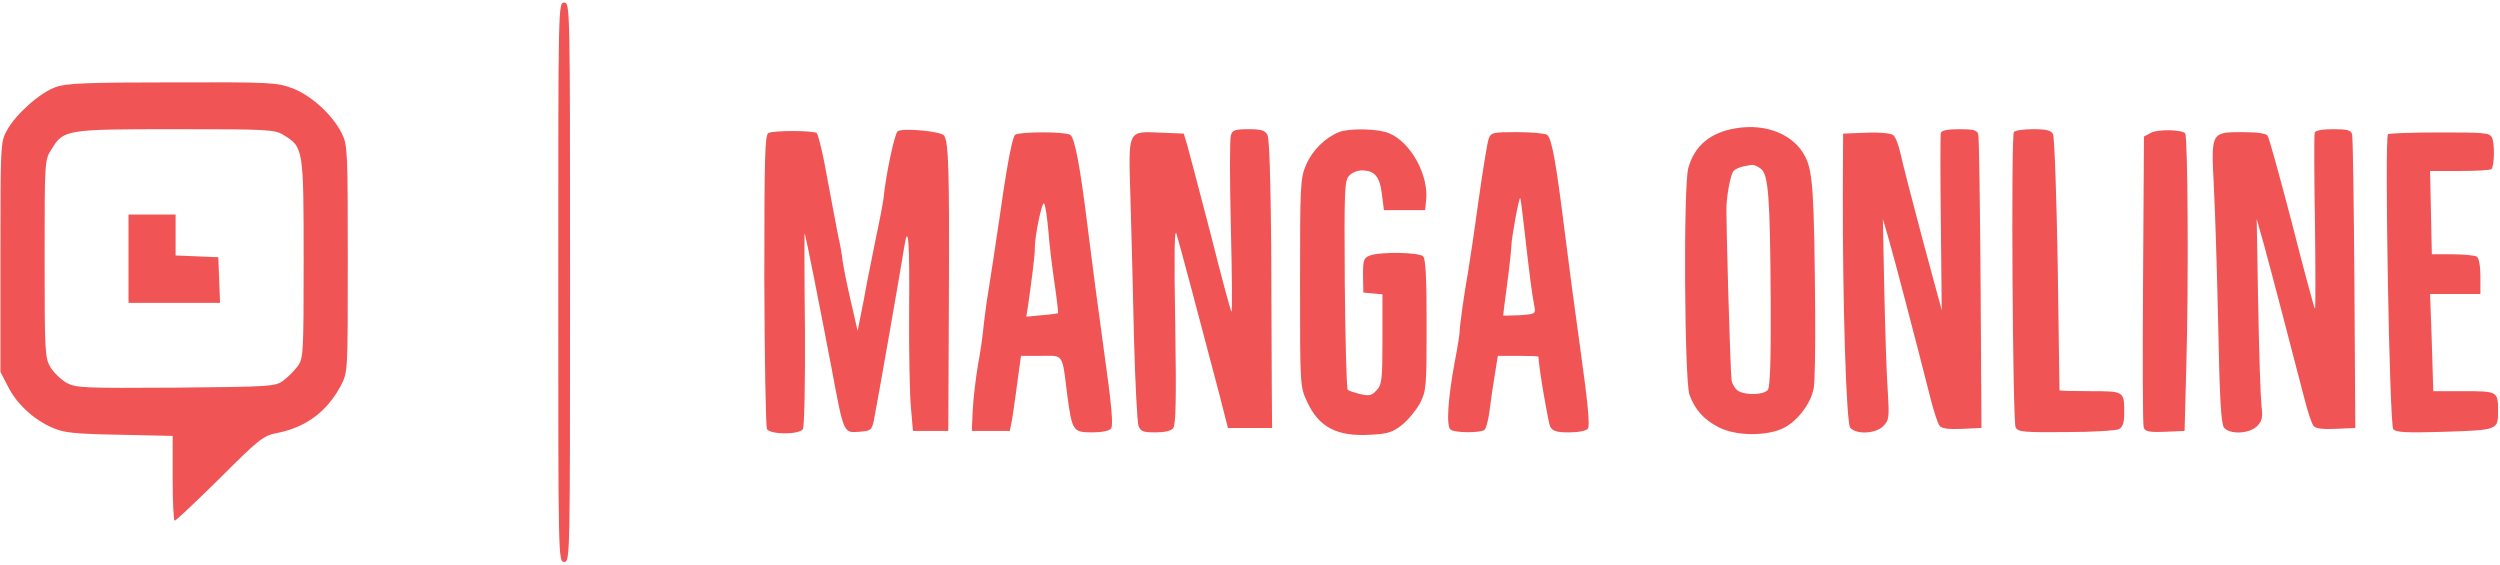 <svg  viewBox="0 0 310 70" fill="none" xmlns="http://www.w3.org/2000/svg">
<path d="M69.225 35C69.225 69.419 69.225 69.675 69.955 69.675C70.685 69.675 70.685 69.419 70.685 35C70.685 0.58 70.685 0.325 69.955 0.325C69.225 0.325 69.225 0.58 69.225 35Z" fill="#F05454"/>
<path d="M6.92 10.8C4.985 11.457 1.919 14.195 0.86 16.166C0.057 17.626 0.057 17.918 0.057 31.898V46.133L0.97 47.885C2.029 50.038 4.109 51.972 6.409 52.995C7.869 53.651 8.963 53.797 14.767 53.907L21.41 54.053V59.309C21.41 62.193 21.52 64.565 21.666 64.565C21.811 64.565 24.33 62.193 27.25 59.309C32.287 54.272 32.652 54.017 34.55 53.651C38.054 52.922 40.609 50.95 42.288 47.775C43.127 46.133 43.127 46.096 43.127 32.08C43.127 18.831 43.091 17.954 42.398 16.567C41.266 14.268 38.638 11.859 36.266 10.947C34.258 10.216 33.601 10.18 21.3 10.216C10.898 10.216 8.161 10.326 6.92 10.8ZM35.17 16.75C37.616 18.21 37.653 18.465 37.653 32.153C37.653 43.979 37.616 44.49 36.886 45.439C36.484 45.986 35.681 46.789 35.134 47.191C34.185 47.921 33.601 47.958 21.848 48.067C10.387 48.14 9.475 48.103 8.27 47.483C7.577 47.081 6.664 46.206 6.263 45.548C5.569 44.38 5.532 43.651 5.532 32.08C5.532 20.035 5.532 19.816 6.372 18.538C7.869 16.056 8.124 16.02 21.775 16.02C33.273 16.02 34.075 16.056 35.17 16.75Z" fill="#F05454"/>
<path d="M15.935 32.08V37.555H21.593H27.287L27.177 34.708L27.067 31.898L24.439 31.788L21.775 31.678V29.16V26.605H18.855H15.935V32.08Z" fill="#F05454"/>
<path d="M215.225 15.911C212.086 16.422 210.115 18.064 209.348 20.838C208.728 23.028 208.874 47.227 209.494 48.943C210.151 50.768 211.246 52.009 213.071 52.958C215.225 54.09 219.13 54.126 221.247 53.031C222.926 52.155 224.569 50.002 224.897 48.14C225.043 47.447 225.116 43.176 225.08 38.65C224.97 24.05 224.788 21.276 223.875 19.488C222.525 16.713 219.021 15.254 215.225 15.911ZM218.327 20.911C219.276 21.605 219.495 24.233 219.568 37.336C219.605 44.819 219.495 47.994 219.203 48.359C218.729 48.943 216.575 49.053 215.59 48.505C215.225 48.322 214.823 47.702 214.714 47.154C214.568 46.315 213.984 26.569 214.093 25.328C214.203 23.648 214.641 21.605 214.933 21.239C215.225 20.875 215.955 20.619 217.269 20.436C217.451 20.436 217.962 20.619 218.327 20.911Z" fill="#F05454"/>
<path d="M95.286 16.494C94.848 16.75 94.775 19.305 94.775 34.781C94.811 44.672 94.957 52.958 95.103 53.214C95.541 53.907 99.118 53.907 99.556 53.214C99.739 52.922 99.849 47.812 99.812 40.767C99.739 34.233 99.739 28.904 99.775 28.941C99.885 29.014 101.674 38.102 103.17 45.95C104.63 53.761 104.594 53.688 106.528 53.542C107.952 53.432 108.098 53.359 108.353 52.155C108.682 50.586 111.784 32.883 112.113 30.693C112.624 27.445 112.806 29.817 112.733 38.577C112.697 43.541 112.806 48.907 112.952 50.513L113.208 53.432H115.398H117.588L117.661 37.19C117.734 20.984 117.624 17.699 117.077 16.823C116.748 16.276 111.967 15.838 111.31 16.276C110.945 16.531 109.85 21.605 109.558 24.598C109.485 25.181 109.083 27.335 108.645 29.343C108.244 31.35 107.733 33.905 107.514 35C107.331 36.095 106.966 37.92 106.747 39.015L106.346 41.023L105.506 37.373C105.032 35.365 104.594 33.102 104.484 32.372C104.411 31.605 104.156 30.218 103.937 29.27C103.754 28.284 103.134 25.108 102.586 22.116C102.075 19.159 101.455 16.64 101.272 16.494C100.688 16.166 95.906 16.166 95.286 16.494Z" fill="#F05454"/>
<path d="M152.628 16.787C152.482 17.224 152.482 22.334 152.628 28.211C152.774 34.051 152.81 38.76 152.701 38.65C152.591 38.541 151.423 34.197 150.109 28.977C148.759 23.758 147.445 18.831 147.226 18.027L146.788 16.567L144.16 16.458C139.707 16.276 139.926 15.874 140.181 24.707C140.291 28.868 140.51 36.679 140.619 42.117C140.765 47.52 141.021 52.337 141.167 52.776C141.422 53.505 141.751 53.615 143.284 53.615C144.379 53.615 145.218 53.432 145.474 53.104C145.802 52.703 145.875 49.49 145.729 40.219C145.583 31.861 145.62 28.247 145.875 28.977C146.204 30 148.941 40.292 151.241 49.053L152.263 53.068H155H157.738L157.701 48.14C157.701 45.439 157.665 37.409 157.628 30.328C157.555 22.371 157.409 17.151 157.154 16.713C156.862 16.166 156.387 16.02 154.818 16.02C153.139 16.02 152.81 16.13 152.628 16.787Z" fill="#F05454"/>
<path d="M166.023 16.385C164.308 17.078 162.738 18.648 161.972 20.4C161.242 22.079 161.205 22.773 161.205 35.073C161.205 47.848 161.205 47.958 162.081 49.819C163.541 52.995 165.804 54.163 169.965 53.907C172.082 53.797 172.703 53.615 173.871 52.666C174.637 52.045 175.623 50.841 176.097 49.965C176.864 48.432 176.9 47.921 176.9 40.292C176.9 34.489 176.791 32.117 176.462 31.788C175.951 31.277 171.17 31.204 169.892 31.678C169.089 31.971 169.016 32.226 169.016 34.124L169.053 36.278L170.257 36.387L171.425 36.496V42.081C171.425 47.081 171.352 47.702 170.695 48.395C170.111 49.053 169.783 49.126 168.688 48.87C167.958 48.688 167.228 48.468 167.118 48.322C166.972 48.176 166.826 42.337 166.753 35.292C166.68 23.685 166.717 22.444 167.264 21.823C167.593 21.422 168.323 21.13 168.87 21.13C170.44 21.13 171.097 21.896 171.352 24.05L171.608 26.058H174.163H176.718L176.827 24.962C177.229 21.787 174.966 17.663 172.265 16.531C170.951 15.947 167.301 15.874 166.023 16.385Z" fill="#F05454"/>
<path d="M240.666 16.458C240.593 16.713 240.593 21.787 240.666 27.7L240.775 38.468L238.403 29.707C237.125 24.89 235.884 20.108 235.665 19.049C235.446 18.027 235.045 16.969 234.753 16.75C234.461 16.531 233.147 16.385 231.395 16.458L228.548 16.567L228.511 23.685C228.475 37.847 228.949 52.447 229.424 53.031C230.154 53.907 232.563 53.797 233.512 52.849C234.242 52.118 234.278 51.79 234.096 48.724C233.95 46.899 233.767 41.278 233.658 36.278L233.475 27.152L234.169 29.525C234.826 31.752 237.709 42.775 239.388 49.417C239.79 51.023 240.301 52.556 240.52 52.812C240.775 53.141 241.651 53.25 243.294 53.177L245.703 53.068L245.593 35.182C245.52 25.328 245.411 17.006 245.301 16.64C245.155 16.13 244.681 16.02 242.965 16.02C241.578 16.02 240.775 16.166 240.666 16.458Z" fill="#F05454"/>
<path d="M249.718 16.385C249.353 16.969 249.572 52.301 249.937 52.995C250.265 53.578 250.886 53.615 256.215 53.578C259.427 53.578 262.383 53.396 262.748 53.214C263.223 52.958 263.405 52.41 263.405 51.242C263.405 48.505 263.442 48.505 259.171 48.505C257.091 48.505 255.375 48.468 255.375 48.395C255.375 48.359 255.266 41.351 255.156 32.81C255.01 24.269 254.755 17.006 254.572 16.64C254.317 16.166 253.769 16.02 252.09 16.02C250.922 16.02 249.864 16.166 249.718 16.385Z" fill="#F05454"/>
<path d="M266.727 16.458L265.851 16.933L265.741 34.635C265.668 44.38 265.705 52.63 265.814 52.995C265.997 53.505 266.398 53.615 268.442 53.542L270.888 53.432L271.107 45.22C271.399 35.182 271.289 16.86 270.961 16.531C270.486 16.056 267.603 16.02 266.727 16.458Z" fill="#F05454"/>
<path d="M287.021 16.458C286.948 16.713 286.948 21.787 287.057 27.7C287.13 33.613 287.13 38.395 287.057 38.285C286.948 38.175 285.67 33.431 284.21 27.7C282.714 21.97 281.363 17.078 281.181 16.823C280.962 16.531 279.83 16.385 277.969 16.385C274.209 16.385 274.173 16.458 274.501 22.773C274.647 25.364 274.903 33.139 275.049 40.001C275.231 49.417 275.414 52.593 275.779 53.031C276.509 53.907 278.918 53.797 279.867 52.849C280.524 52.191 280.597 51.79 280.414 50.184C280.305 49.162 280.122 43.541 280.013 37.737L279.83 27.152L280.706 30.255C281.473 33.029 283.663 41.388 285.743 49.417C286.145 51.023 286.656 52.556 286.875 52.812C287.13 53.141 288.006 53.25 289.649 53.177L292.058 53.068L291.948 35.182C291.875 25.328 291.766 17.006 291.656 16.64C291.51 16.13 291.036 16.02 289.32 16.02C287.933 16.02 287.13 16.166 287.021 16.458Z" fill="#F05454"/>
<path d="M125.873 16.713C125.581 16.896 124.924 20.108 124.157 25.547C123.464 30.255 122.734 35.109 122.515 36.387C122.296 37.664 122.077 39.453 121.967 40.402C121.894 41.351 121.602 43.505 121.274 45.22C120.982 46.935 120.69 49.454 120.617 50.877L120.507 53.432H122.88H125.216L125.508 51.972C125.617 51.169 125.946 49.089 126.165 47.3L126.603 44.125H129.085C131.968 44.125 131.676 43.687 132.37 49.235C132.954 53.432 133.063 53.615 135.436 53.615C136.604 53.615 137.553 53.432 137.772 53.141C138.064 52.776 137.845 50.184 136.896 43.541C136.202 38.541 135.326 31.825 134.925 28.613C133.939 20.582 133.282 17.078 132.698 16.713C132.041 16.312 126.493 16.312 125.873 16.713ZM129.997 28.613C130.107 30.218 130.472 33.175 130.764 35.146C131.056 37.117 131.238 38.796 131.202 38.833C131.129 38.869 130.216 39.015 129.158 39.088L127.26 39.27L127.442 38.139C127.844 35.438 128.355 31.459 128.318 30.802C128.282 29.379 129.231 24.78 129.486 25.255C129.632 25.474 129.851 27.006 129.997 28.613Z" fill="#F05454"/>
<path d="M184.601 17.188C184.419 17.663 183.871 21.13 183.324 24.962C182.813 28.759 182.192 32.81 182.01 33.905C181.572 36.314 180.988 40.438 180.988 41.205C180.988 41.497 180.732 43.103 180.404 44.782C179.528 49.49 179.309 52.958 179.893 53.286C180.477 53.688 183.506 53.688 184.054 53.323C184.273 53.177 184.565 52.082 184.711 50.877C184.857 49.673 185.149 47.666 185.368 46.388L185.733 44.125H188.251C189.638 44.125 190.77 44.161 190.77 44.234C190.77 45.33 191.974 52.41 192.23 52.922C192.558 53.469 193.033 53.615 194.566 53.615C195.697 53.615 196.683 53.432 196.902 53.141C197.157 52.849 196.902 49.965 196.026 43.76C195.332 38.833 194.456 32.19 194.055 28.977C192.96 20.145 192.412 17.078 191.828 16.713C191.536 16.531 189.894 16.385 188.105 16.385C185.112 16.385 184.893 16.422 184.601 17.188ZM189.127 29.379C189.675 34.16 189.93 36.241 190.259 37.993C190.441 38.906 190.405 38.942 188.434 39.088C187.302 39.124 186.39 39.161 186.39 39.124C186.39 39.088 186.609 37.263 186.901 35.109C187.193 32.956 187.412 30.839 187.412 30.438C187.448 29.379 188.361 24.415 188.507 24.561C188.58 24.634 188.835 26.824 189.127 29.379Z" fill="#F05454"/>
<path d="M296.109 16.64C295.671 17.078 296.292 52.63 296.766 53.214C297.095 53.615 298.299 53.688 303.117 53.542C309.724 53.323 309.76 53.323 309.76 50.987C309.76 48.541 309.724 48.505 305.526 48.505H301.73L301.694 47.483C301.694 46.935 301.584 44.234 301.511 41.461L301.329 36.46H304.468H307.57V34.306C307.57 32.956 307.388 32.007 307.132 31.825C306.877 31.678 305.526 31.532 304.103 31.532H301.548L301.438 26.386L301.329 21.203H305.015C307.059 21.203 308.811 21.093 308.921 20.984C309.322 20.619 309.359 17.735 308.994 17.042C308.702 16.458 308.008 16.422 302.497 16.422C299.139 16.422 296.255 16.531 296.109 16.64Z" fill="#F05454"/>
</svg>
